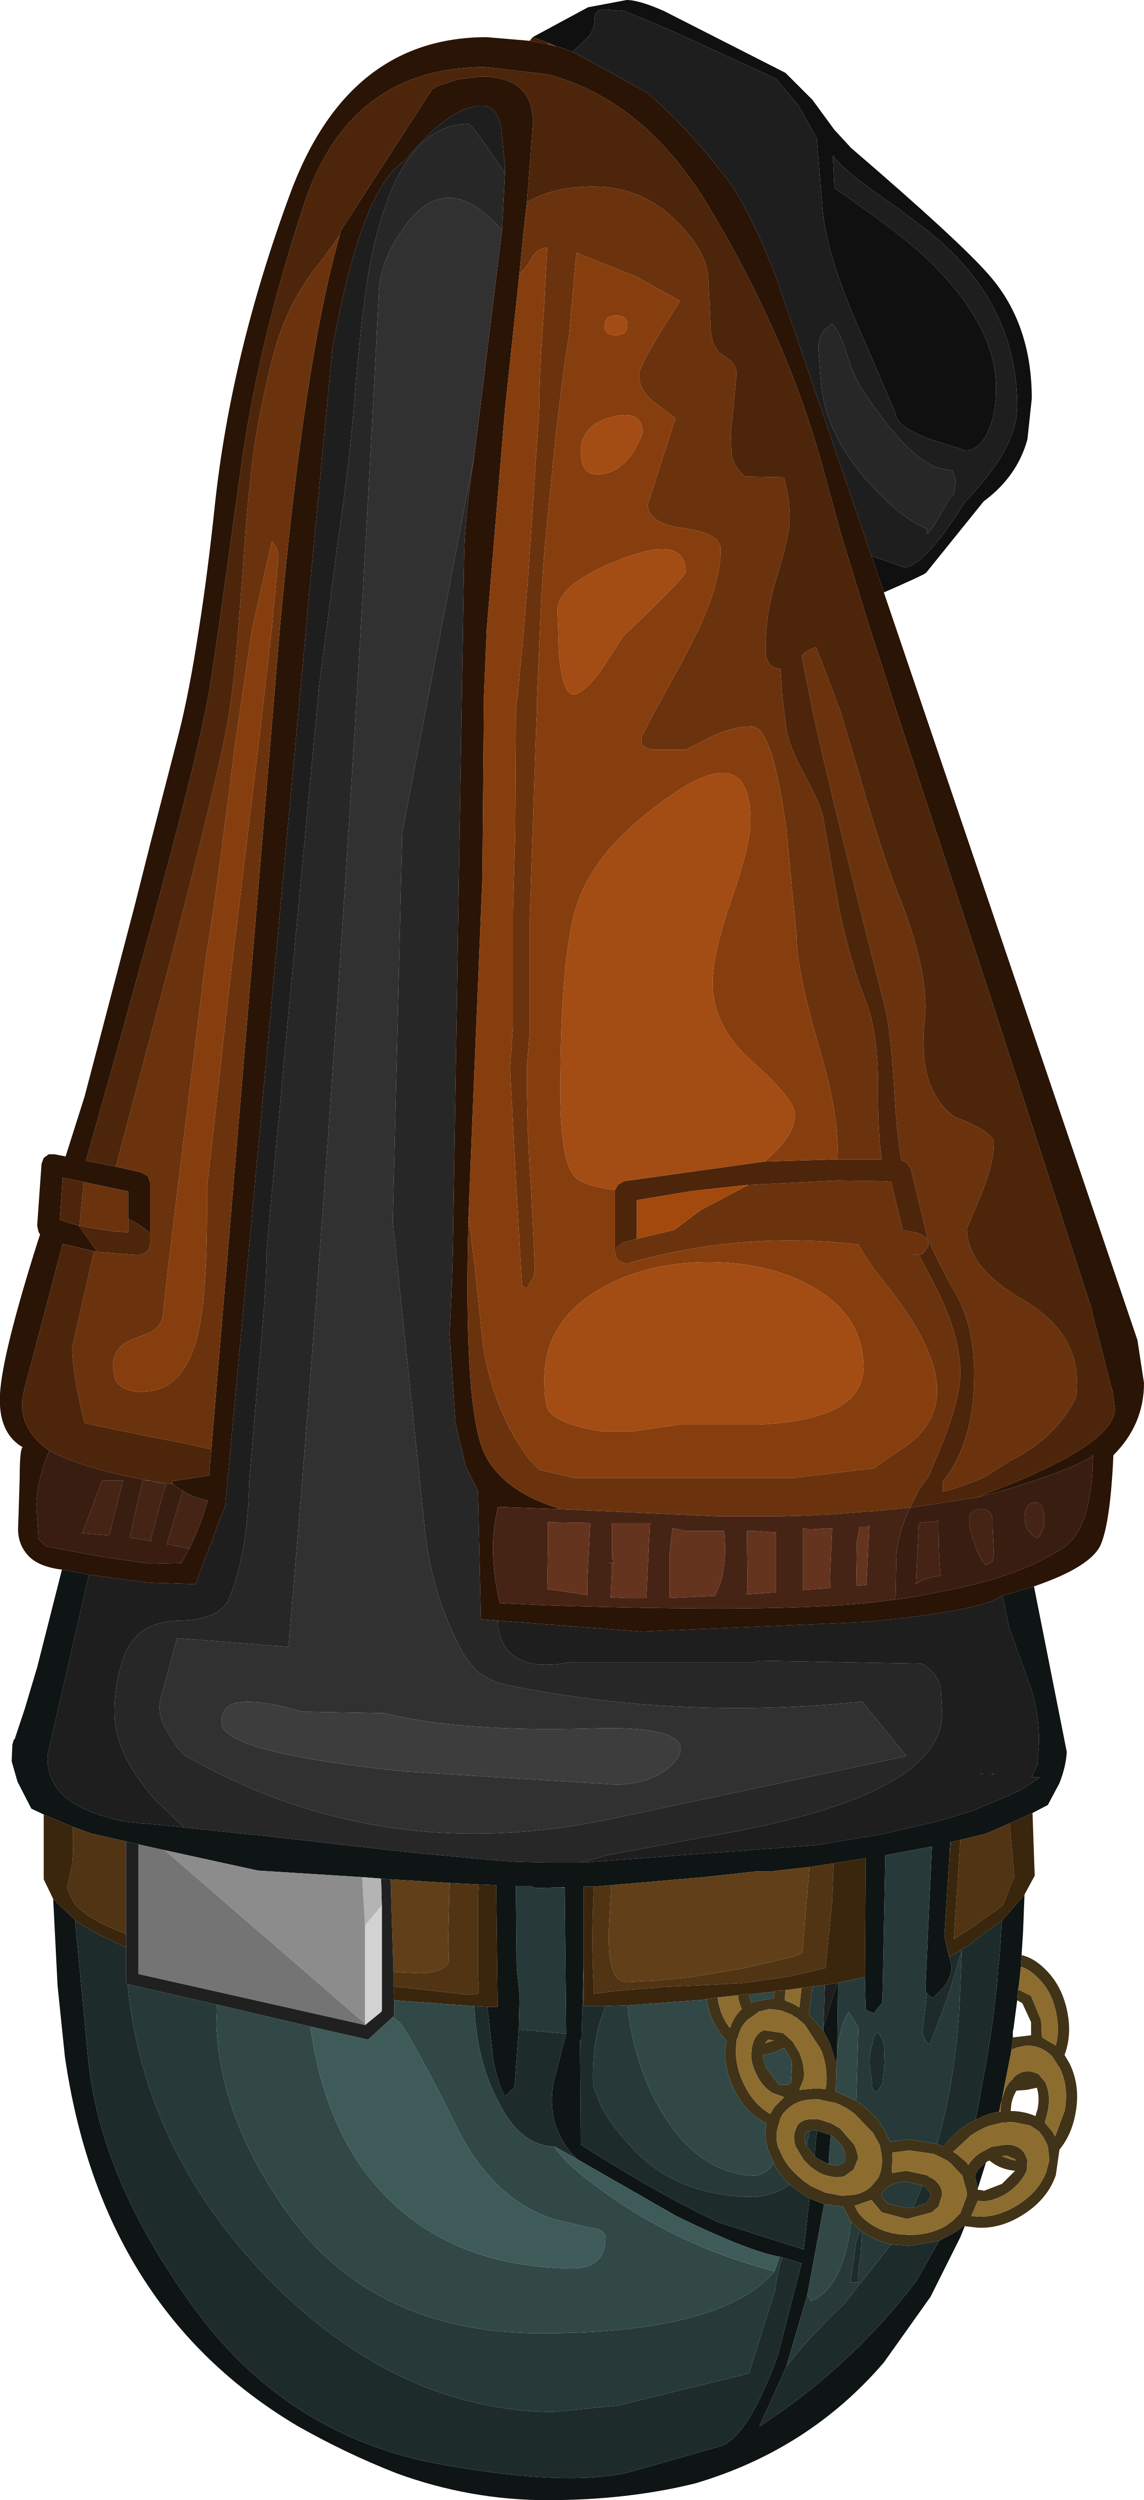 <?xml version="1.0" encoding="UTF-8" standalone="no"?>
<svg xmlns:ffdec="https://www.free-decompiler.com/flash" xmlns:xlink="http://www.w3.org/1999/xlink" ffdec:objectType="shape" height="171.55px" width="78.5px" xmlns="http://www.w3.org/2000/svg">
  <g transform="matrix(1.0, 0.0, 0.0, 1.0, 34.75, 139.5)">
    <path d="M35.35 -5.35 Q36.2 -5.15 36.95 -4.4 38.15 -3.25 38.5 -1.4 38.8 0.15 38.3 1.5 L38.65 2.1 Q39.4 3.65 39.05 5.5 38.8 6.95 37.95 8.0 L37.7 9.75 Q37.15 11.35 35.55 12.4 33.95 13.45 32.3 13.35 L31.45 13.25 31.4 13.2 30.9 13.6 29.7 14.25 27.65 14.6 26.4 14.5 Q25.3 14.25 24.4 13.6 L24.3 13.55 23.65 12.95 23.1 11.9 21.8 11.75 20.8 11.35 19.95 10.8 19.45 10.4 Q18.75 9.75 18.35 8.95 L17.95 8.0 Q17.65 7.0 17.85 6.2 L17.75 6.15 Q16.25 5.35 15.5 3.6 14.8 2.0 15.1 0.55 L14.7 0.05 Q13.95 -0.95 13.75 -2.3 L13.75 -2.35 14.5 -2.45 14.5 -2.4 Q14.65 -1.25 15.3 -0.4 L15.35 -0.35 Q15.6 -1.15 16.15 -1.65 15.95 -2.05 15.9 -2.55 L15.9 -2.6 16.65 -2.7 16.65 -2.65 16.8 -2.05 16.95 -2.15 18.35 -2.4 18.4 -2.85 18.4 -2.9 19.15 -2.95 19.1 -2.25 19.7 -2.0 19.95 -1.85 20.1 -1.75 20.25 -3.1 20.65 -3.15 21.0 -3.2 21.0 -3.15 20.75 -1.3 21.75 -0.15 22.2 0.7 22.65 2.15 22.6 4.0 24.0 4.65 24.35 4.9 Q25.75 5.95 26.3 7.45 L27.65 7.3 29.55 7.6 30.0 7.8 Q30.6 6.95 31.55 6.3 L32.2 5.95 Q33.0 5.5 33.8 5.4 L33.9 5.4 33.95 4.7 34.0 4.5 34.25 3.8 Q34.45 3.4 34.75 3.15 L34.75 3.1 Q35.35 2.5 36.05 2.65 L36.5 2.8 37.0 3.4 37.05 3.55 Q37.35 4.35 37.15 5.35 L36.95 6.15 37.45 6.75 37.65 7.1 38.3 5.35 Q38.6 3.75 38.0 2.45 L37.9 2.3 37.45 1.6 Q37.05 1.2 36.55 1.0 L36.2 0.9 35.7 0.85 35.0 1.0 34.65 1.15 34.75 0.3 36.0 0.15 36.0 -0.75 35.4 -2.05 35.05 -2.25 35.1 -3.0 36.0 -2.55 36.7 -0.85 36.75 0.3 37.7 0.85 Q37.95 -0.1 37.75 -1.25 37.45 -2.9 36.4 -3.85 35.85 -4.4 35.3 -4.55 L35.35 -5.35 M21.15 3.8 L21.3 3.8 21.5 3.8 21.9 3.85 Q22.1 2.7 21.7 1.45 L21.65 1.3 21.5 1.0 20.45 -0.6 19.85 -1.1 19.7 -1.15 19.6 -1.25 18.85 -1.55 18.05 -1.65 17.25 -1.45 17.25 -1.4 16.6 -0.95 Q16.1 -0.55 15.9 0.25 L15.8 0.45 15.75 1.1 Q15.7 2.15 16.2 3.3 16.85 4.8 18.1 5.55 L18.4 5.05 19.05 4.4 18.25 4.1 Q17.5 3.65 17.1 2.7 16.8 2.1 16.8 1.5 L16.85 0.95 16.9 0.75 Q17.1 0.05 17.65 -0.2 L19.0 0.0 19.05 0.05 19.6 0.55 19.65 0.6 20.1 1.35 Q20.5 2.3 20.4 3.15 L20.1 3.9 21.15 3.8 M35.7 3.9 L35.0 3.95 Q34.75 4.35 34.65 4.85 L34.6 5.35 34.8 5.35 Q35.65 5.4 36.3 5.7 L36.45 5.2 Q36.6 4.4 36.4 3.75 L35.7 3.9 M30.9 8.3 L31.55 8.85 31.7 9.05 Q32.0 8.55 32.55 8.2 L33.2 7.85 33.3 7.8 34.3 7.65 Q35.15 7.65 35.55 8.25 L35.75 8.7 35.7 9.45 35.6 9.65 Q35.2 10.4 34.4 10.95 33.55 11.5 32.7 11.55 L32.35 11.5 31.9 12.55 32.35 12.6 Q33.75 12.65 35.15 11.75 36.55 10.85 37.05 9.5 L37.25 8.7 37.15 7.75 36.85 7.15 36.55 6.75 35.95 6.35 34.75 6.1 34.0 6.15 33.6 6.25 Q32.8 6.4 32.0 6.95 L31.95 6.95 30.65 8.15 30.9 8.3 M32.35 10.65 L32.35 10.75 32.75 10.8 32.7 10.85 34.0 10.35 34.9 9.45 34.55 9.4 Q33.75 9.25 33.15 8.75 L33.0 8.8 32.9 8.9 Q32.35 9.25 32.15 9.8 L32.35 10.65 M31.6 10.95 L31.3 9.85 31.3 9.8 30.45 8.9 30.25 8.75 29.65 8.45 29.35 8.3 27.65 8.05 26.5 8.2 26.45 9.6 27.45 9.45 28.85 9.75 29.15 9.95 29.2 9.95 Q29.9 10.4 29.9 11.1 L29.65 11.9 29.2 12.3 27.5 12.75 27.45 12.75 25.75 12.3 25.05 11.45 23.9 11.85 Q24.15 12.5 24.85 13.0 25.75 13.65 26.9 13.8 L27.65 13.85 Q29.1 13.85 30.2 13.2 L30.45 13.0 30.6 12.9 31.15 12.35 31.6 11.15 31.6 10.95 M34.7 8.7 L34.95 8.75 34.9 8.65 34.3 8.4 34.0 8.45 34.7 8.7 M25.3 10.2 L25.5 9.95 Q25.85 9.25 25.75 8.4 L25.65 7.85 25.6 7.65 25.15 6.85 23.95 5.6 23.9 5.55 Q23.2 5.0 22.45 4.75 L22.35 4.75 21.65 4.6 21.45 4.55 21.2 4.55 21.15 4.55 Q20.0 4.55 19.3 5.2 L19.0 5.5 18.8 5.85 18.6 6.55 Q18.45 7.15 18.65 7.85 L18.8 8.15 Q19.15 9.05 20.0 9.8 L20.4 10.15 20.9 10.5 21.9 10.95 22.95 11.15 23.15 11.15 23.7 11.1 23.8 11.1 Q24.45 11.0 24.95 10.6 L25.3 10.2 M22.9 6.55 L23.9 7.7 24.0 8.0 24.15 8.55 23.85 9.3 23.85 9.35 23.15 9.85 22.6 9.9 22.05 9.8 Q21.5 9.65 21.05 9.3 L20.9 9.2 20.4 8.7 19.85 7.8 Q19.65 7.2 19.8 6.75 L19.95 6.35 Q20.3 5.9 20.95 5.9 L21.25 5.9 21.35 5.9 21.55 5.95 22.3 6.2 22.9 6.55 M22.1 9.0 L22.7 9.1 23.25 8.85 23.25 8.25 Q23.05 7.6 22.45 7.15 L22.25 7.0 21.3 6.7 21.25 6.7 21.15 6.65 20.8 6.7 20.55 6.8 Q20.4 7.1 20.55 7.6 L20.5 7.55 20.6 7.75 21.15 8.45 21.35 8.6 22.1 9.0 M28.55 10.45 L27.45 10.2 Q26.7 10.2 26.2 10.55 L26.15 10.6 Q25.8 10.8 25.75 11.1 25.8 11.4 26.2 11.7 L26.15 11.7 27.45 12.0 27.9 12.0 28.85 11.65 29.15 11.1 28.8 10.6 28.55 10.45 M17.95 0.45 L17.75 0.7 18.35 0.5 17.95 0.45 M19.6 2.0 L19.45 1.65 19.05 1.0 Q18.35 1.45 17.55 1.5 L17.8 2.35 18.7 3.55 19.3 3.55 19.5 3.45 19.6 3.05 19.6 2.0" fill="#413318" fill-rule="evenodd" stroke="none"/>
    <path d="M15.9 -2.6 L15.9 -2.55 Q15.95 -2.05 16.15 -1.65 15.6 -1.15 15.35 -0.35 L15.3 -0.4 Q14.65 -1.25 14.5 -2.4 L14.5 -2.45 15.9 -2.6 M19.15 -2.95 L20.25 -3.1 20.1 -1.75 19.95 -1.85 19.7 -2.0 19.1 -2.25 19.15 -2.95 M21.15 3.8 L20.1 3.9 20.4 3.15 Q20.5 2.3 20.1 1.35 L19.65 0.6 19.6 0.55 19.05 0.05 19.0 0.0 17.65 -0.2 Q17.1 0.05 16.9 0.75 L16.85 0.95 16.8 1.5 Q16.8 2.1 17.1 2.7 17.5 3.65 18.25 4.1 L19.05 4.4 18.4 5.05 18.1 5.55 Q16.85 4.8 16.2 3.3 15.7 2.15 15.75 1.1 L15.8 0.45 15.9 0.25 Q16.1 -0.55 16.6 -0.95 L17.25 -1.4 17.25 -1.45 18.05 -1.65 18.85 -1.55 19.6 -1.25 19.7 -1.15 19.85 -1.1 20.45 -0.6 21.5 1.0 21.65 1.3 21.7 1.45 Q22.1 2.7 21.9 3.85 L21.5 3.8 21.3 3.8 21.15 3.8 M35.3 -4.55 Q35.85 -4.4 36.4 -3.85 37.45 -2.9 37.75 -1.25 37.95 -0.1 37.7 0.85 L36.75 0.3 36.7 -0.85 36.0 -2.55 35.1 -3.0 35.15 -3.15 35.3 -4.55 M34.65 1.15 L35.0 1.0 35.7 0.85 36.2 0.9 36.55 1.0 Q37.05 1.2 37.45 1.6 L37.9 2.3 38.0 2.45 Q38.6 3.75 38.3 5.35 L37.65 7.1 37.45 6.75 36.95 6.15 37.15 5.35 Q37.35 4.35 37.05 3.55 L37.0 3.4 36.5 2.8 36.05 2.65 Q35.35 2.5 34.75 3.1 L34.75 3.15 Q34.45 3.4 34.25 3.8 L34.0 4.5 34.6 1.45 34.65 1.15 M33.95 4.7 L33.9 5.4 33.8 5.4 33.95 4.7 M30.9 8.3 L30.65 8.15 31.95 6.95 32.0 6.95 Q32.8 6.4 33.6 6.25 L34.0 6.15 34.75 6.1 35.95 6.35 36.55 6.75 36.85 7.15 37.15 7.75 37.25 8.7 37.05 9.5 Q36.55 10.85 35.15 11.75 33.75 12.65 32.35 12.6 L31.9 12.55 32.35 11.5 32.7 11.55 Q33.55 11.5 34.4 10.95 35.2 10.4 35.6 9.65 L35.7 9.45 35.75 8.7 35.55 8.25 Q35.15 7.65 34.3 7.65 L33.3 7.8 33.2 7.85 32.55 8.2 Q32.0 8.55 31.7 9.05 L31.55 8.85 30.9 8.3 M34.7 8.7 L34.0 8.45 34.3 8.4 34.9 8.65 34.95 8.75 34.7 8.7 M31.6 10.95 L31.6 11.15 31.15 12.35 30.6 12.9 30.45 13.0 30.2 13.2 Q29.1 13.85 27.65 13.85 L26.9 13.8 Q25.75 13.65 24.85 13.0 24.15 12.5 23.9 11.85 L25.05 11.45 25.75 12.3 27.45 12.75 27.5 12.75 29.2 12.3 29.65 11.9 29.9 11.1 Q29.9 10.4 29.2 9.95 L29.15 9.95 28.85 9.75 27.45 9.45 26.45 9.6 26.5 8.2 27.65 8.05 29.35 8.3 29.65 8.45 30.25 8.75 30.45 8.9 31.3 9.8 31.3 9.85 31.6 10.95 M25.3 10.2 L24.95 10.6 Q24.45 11.0 23.8 11.1 L23.7 11.1 23.15 11.15 22.95 11.15 21.9 10.95 20.9 10.5 20.4 10.15 20.0 9.8 Q19.15 9.05 18.8 8.15 L18.65 7.85 Q18.45 7.15 18.6 6.55 L18.8 5.85 19.0 5.5 19.3 5.2 Q20.0 4.55 21.15 4.55 L21.2 4.55 21.45 4.55 21.65 4.6 22.35 4.75 22.45 4.75 Q23.2 5.0 23.9 5.55 L23.95 5.6 25.15 6.85 25.6 7.65 25.65 7.85 25.75 8.4 Q25.85 9.25 25.5 9.95 L25.3 10.2 M22.9 6.55 L22.3 6.2 21.55 5.95 21.35 5.9 21.25 5.9 20.95 5.9 Q20.3 5.9 19.95 6.35 L19.8 6.75 Q19.65 7.2 19.85 7.8 L20.4 8.7 20.9 9.2 21.05 9.3 Q21.5 9.65 22.05 9.8 L22.6 9.9 23.15 9.85 23.85 9.35 23.85 9.3 24.15 8.55 24.0 8.0 23.9 7.7 22.9 6.55 M17.95 0.45 L18.35 0.5 17.75 0.7 17.95 0.45" fill="#8c6d2f" fill-rule="evenodd" stroke="none"/>
    <path d="M1.8 -136.95 L5.6 -139.0 8.25 -139.5 Q9.1 -139.5 10.8 -138.75 L19.15 -134.5 21.0 -132.65 22.5 -130.6 23.65 -129.35 Q31.1 -122.95 33.1 -120.65 36.05 -117.3 36.05 -112.15 L35.75 -109.35 Q35.05 -106.8 32.75 -105.1 L28.8 -100.2 Q28.65 -100.05 25.9 -98.85 L25.05 -101.35 27.35 -100.55 Q28.8 -100.8 31.5 -105.1 35.05 -108.75 35.05 -111.6 35.05 -118.35 29.65 -123.05 28.5 -124.05 25.4 -126.25 23.05 -127.9 22.4 -128.85 L22.5 -126.6 Q27.0 -123.5 28.8 -121.8 33.6 -117.2 33.6 -112.9 33.6 -111.1 33.05 -109.9 32.45 -108.6 31.5 -108.6 L29.1 -109.35 Q26.7 -110.25 26.7 -111.15 L24.4 -116.5 Q22.0 -121.8 21.7 -125.1 L21.3 -130.0 20.05 -132.25 18.5 -134.1 11.55 -137.3 8.1 -138.75 6.7 -138.85 Q6.05 -138.85 6.05 -138.2 6.05 -137.55 5.65 -137.0 L4.55 -135.95 3.55 -136.3 3.45 -136.3 2.9 -136.55 1.8 -136.95 M32.5 -17.85 L32.75 -17.75 32.5 -17.8 32.5 -17.85 M33.45 -17.8 L33.4 -17.75 33.25 -17.75 33.45 -17.8" fill="#101010" fill-rule="evenodd" stroke="none"/>
    <path d="M4.55 -135.95 L5.65 -137.0 Q6.05 -137.55 6.05 -138.2 6.05 -138.85 6.7 -138.85 L8.1 -138.75 11.55 -137.3 18.5 -134.1 20.05 -132.25 21.3 -130.0 21.7 -125.1 Q22.0 -121.8 24.4 -116.5 L26.7 -111.15 Q26.7 -110.25 29.1 -109.35 L31.5 -108.6 Q32.45 -108.6 33.05 -109.9 33.6 -111.1 33.6 -112.9 33.6 -117.2 28.8 -121.8 27.0 -123.5 22.5 -126.6 L22.4 -128.85 Q23.05 -127.9 25.4 -126.25 28.5 -124.05 29.65 -123.05 35.05 -118.35 35.05 -111.6 35.05 -108.75 31.5 -105.1 28.8 -100.8 27.35 -100.55 L25.05 -101.35 18.5 -120.5 Q16.4 -125.85 14.75 -127.7 12.5 -130.65 9.65 -133.15 L4.55 -135.95 M30.5 -105.45 L30.7 -105.6 30.85 -106.5 30.6 -107.2 29.6 -107.4 Q27.55 -108.1 24.6 -112.5 23.75 -113.75 23.35 -115.25 22.95 -116.6 22.35 -117.3 L21.75 -116.8 Q21.4 -116.25 21.4 -115.6 L21.6 -113.1 Q21.95 -109.6 24.9 -106.35 27.1 -103.9 28.9 -103.2 28.65 -102.35 29.55 -103.8 L30.5 -105.45 M28.3 -53.4 L27.9 -53.45 28.05 -53.4 28.3 -53.4 M-0.6 -28.3 L9.25 -27.55 24.5 -28.2 Q32.55 -28.95 34.0 -30.0 L34.05 -30.0 34.5 -27.8 36.0 -23.65 Q36.55 -21.9 36.55 -20.0 L36.45 -18.45 36.05 -17.55 36.6 -17.55 36.05 -17.15 35.25 -16.65 35.1 -16.55 35.0 -16.55 34.5 -16.3 31.85 -15.2 31.3 -15.05 30.55 -14.8 29.25 -14.45 26.0 -13.7 24.65 -13.45 24.6 -13.45 23.4 -13.25 22.15 -13.05 21.3 -12.9 5.3 -11.7 5.05 -11.7 6.9 -12.2 16.3 -13.95 Q29.9 -16.65 29.9 -21.95 L29.8 -23.7 Q29.55 -24.75 28.5 -25.35 L17.4 -25.55 17.0 -25.45 4.4 -25.45 Q0.8 -24.75 -0.25 -26.8 -0.6 -27.55 -0.6 -28.3 M-22.1 -14.1 L-22.4 -14.15 -24.4 -14.35 -25.15 -14.4 -26.1 -14.5 -26.15 -14.5 -26.4 -14.55 Q-28.65 -15.05 -29.9 -15.9 -31.7 -17.2 -31.45 -19.25 L-31.4 -19.45 -28.65 -31.45 -24.95 -30.95 -24.4 -30.9 -21.35 -30.8 -19.95 -34.45 -19.95 -34.5 -19.3 -36.15 -13.75 -96.35 -13.75 -96.45 -11.95 -115.55 Q-11.2 -119.7 -10.3 -122.6 -8.85 -127.3 -6.95 -128.5 -3.9 -132.25 -1.65 -132.25 -0.6 -132.25 -0.35 -130.65 L-0.1 -128.15 -0.1 -127.6 Q-2.35 -131.0 -2.6 -131.0 -7.15 -131.0 -9.1 -122.6 -9.85 -119.45 -10.45 -111.8 -10.7 -108.35 -11.6 -102.1 L-12.85 -92.45 -14.95 -70.05 -16.45 -53.8 Q-16.45 -51.25 -17.0 -45.6 L-17.65 -37.85 Q-17.75 -32.95 -19.0 -29.9 -19.6 -28.35 -22.45 -28.3 -25.3 -28.25 -26.2 -25.95 -26.9 -24.1 -26.9 -22.05 -26.9 -19.1 -24.0 -15.9 L-22.1 -14.1 M21.85 -3.3 L22.7 -3.45 21.75 -0.4 21.85 -3.15 21.85 -3.3 M33.45 -17.8 L33.25 -17.75 33.4 -17.75 33.45 -17.8 M32.5 -17.85 L32.5 -17.8 32.75 -17.75 32.5 -17.85" fill="#1e1e1e" fill-rule="evenodd" stroke="none"/>
    <path d="M2.9 -136.55 L3.45 -136.3 2.85 -136.45 2.9 -136.55" fill="#7c370a" fill-rule="evenodd" stroke="none"/>
    <path d="M1.8 -136.95 L2.9 -136.55 2.85 -136.45 1.6 -136.7 1.8 -136.95" fill="#431e05" fill-rule="evenodd" stroke="none"/>
    <path d="M3.45 -136.3 L3.55 -136.3 4.55 -135.95 9.65 -133.15 Q12.5 -130.65 14.75 -127.7 16.4 -125.85 18.5 -120.5 L25.05 -101.35 25.9 -98.85 43.3 -47.55 43.75 -44.6 Q43.75 -41.75 41.65 -39.65 41.45 -35.15 40.8 -33.55 40.15 -32.0 36.2 -30.65 L34.05 -30.0 34.0 -30.0 Q32.55 -28.95 24.5 -28.2 L9.25 -27.55 -0.6 -28.3 -1.75 -28.4 -1.95 -37.2 -2.8 -38.9 -3.5 -41.9 -3.9 -48.0 Q-3.7 -51.5 -3.65 -55.35 L-2.9 -101.45 Q-2.85 -104.05 -2.2 -108.25 L-0.3 -123.7 -0.1 -127.6 -0.1 -128.15 -0.35 -130.65 Q-0.6 -132.25 -1.65 -132.25 -3.9 -132.25 -6.95 -128.5 -8.85 -127.3 -10.3 -122.6 -11.2 -119.7 -11.95 -115.55 L-13.75 -96.45 -13.75 -96.35 -19.3 -36.15 -19.95 -34.5 -19.95 -34.45 -21.35 -30.8 -24.4 -30.9 -24.95 -30.95 -28.65 -31.45 -30.5 -31.8 Q-32.15 -32.0 -32.85 -32.8 -33.6 -33.65 -33.5 -34.85 L-33.4 -38.05 Q-33.4 -40.05 -33.2 -40.2 -34.9 -41.2 -34.75 -43.85 -34.6 -46.6 -32.15 -54.35 L-32.0 -54.8 -32.1 -54.95 -32.2 -55.4 -31.9 -59.65 -31.75 -60.05 -31.4 -60.3 -31.0 -60.3 -30.25 -60.15 -28.95 -64.25 -25.55 -77.2 -24.4 -81.75 -22.5 -89.1 Q-21.75 -92.05 -21.1 -96.35 -20.5 -100.15 -20.0 -104.9 -18.9 -115.15 -14.9 -126.05 -10.95 -136.95 -1.35 -136.95 L1.6 -136.7 2.85 -136.45 3.45 -136.3 M-11.35 -123.7 L-5.05 -133.45 -4.95 -133.45 -4.85 -133.55 -3.35 -134.05 -1.75 -134.25 Q-0.3 -134.25 0.6 -133.7 1.9 -132.9 1.8 -130.85 L1.6 -128.15 1.4 -125.6 1.15 -123.35 0.9 -120.8 -0.1 -111.4 -1.35 -96.35 -1.55 -91.55 -1.55 -90.75 -1.65 -79.25 -2.45 -59.9 -2.6 -56.05 Q-2.95 -43.55 -1.65 -40.1 L-1.5 -39.75 Q-0.25 -37.15 3.75 -35.95 L-0.6 -36.1 -0.6 -36.0 -0.7 -35.55 Q-1.25 -32.85 -0.45 -29.5 L2.75 -29.35 Q18.2 -28.85 24.65 -29.5 L25.1 -29.55 26.7 -29.75 27.1 -29.8 28.1 -29.95 31.1 -30.55 Q34.0 -31.2 36.15 -32.15 38.05 -33.1 38.6 -33.6 39.95 -34.9 40.2 -38.35 L40.25 -39.65 Q39.35 -38.95 36.05 -37.85 L34.0 -37.2 32.25 -36.75 32.75 -36.95 Q41.55 -40.25 41.75 -42.75 L41.75 -42.85 41.6 -44.05 41.55 -44.15 40.2 -49.4 40.1 -49.9 40.1 -49.85 33.1 -71.45 26.75 -90.75 26.5 -91.55 24.95 -96.35 23.05 -102.55 22.95 -102.9 22.9 -103.05 22.85 -103.25 21.95 -106.55 21.85 -106.9 Q19.4 -116.2 13.75 -125.55 9.35 -132.7 2.8 -134.4 L-1.45 -134.9 Q-10.85 -134.9 -13.95 -125.3 -17.1 -115.7 -18.25 -107.15 L-19.75 -96.35 -20.25 -93.0 Q-20.85 -88.8 -24.4 -75.85 L-26.95 -66.6 -28.85 -59.85 -26.8 -59.45 -25.05 -59.05 -24.6 -58.8 -24.45 -58.35 -24.45 -54.9 Q-25.45 -55.7 -25.95 -55.85 L-25.95 -57.75 -27.15 -58.0 -29.0 -58.4 -29.25 -58.45 -30.45 -58.7 -30.65 -55.8 -30.05 -55.6 -29.3 -55.4 -29.35 -55.4 -28.25 -53.85 -28.05 -53.65 -28.3 -53.65 -30.45 -54.15 -33.1 -44.1 -33.15 -43.8 -33.2 -43.65 Q-33.5 -41.45 -31.35 -39.95 L-31.45 -39.75 Q-32.2 -37.95 -32.25 -36.2 L-32.1 -33.9 -31.6 -33.4 -29.5 -33.0 -27.55 -32.65 -24.4 -32.2 -22.3 -32.25 -21.75 -33.25 Q-20.9 -35.0 -20.5 -36.55 -21.5 -36.75 -22.2 -37.2 L-22.7 -37.5 -22.8 -37.6 -22.85 -37.65 -23.0 -37.75 Q-22.85 -37.7 -22.95 -37.8 L-23.05 -37.85 -20.4 -38.25 -20.25 -40.05 -16.6 -83.65 -15.55 -96.35 Q-13.9 -114.45 -11.55 -122.95 L-11.35 -123.7" fill="#2a1405" fill-rule="evenodd" stroke="none"/>
    <path d="M-11.35 -123.7 L-11.55 -122.95 Q-13.9 -114.45 -15.55 -96.35 L-16.6 -83.65 -20.25 -40.05 -22.5 -40.55 -24.4 -40.9 -28.95 -41.85 -29.25 -43.1 Q-29.8 -45.7 -29.8 -47.05 L-28.3 -53.65 -28.05 -53.65 -28.05 -53.6 -26.8 -53.5 -25.45 -53.4 -25.2 -53.4 -24.85 -53.5 -24.55 -53.75 -24.45 -54.15 -24.45 -54.9 -24.45 -58.35 -24.6 -58.8 -25.05 -59.05 -26.8 -59.45 -25.15 -65.7 -24.4 -68.5 Q-20.05 -85.0 -19.2 -89.6 -18.75 -91.95 -18.4 -96.35 L-18.1 -100.25 Q-17.65 -107.4 -16.95 -110.9 -16.2 -114.7 -15.65 -116.3 -14.65 -119.3 -12.75 -121.55 L-11.45 -123.35 -11.35 -123.7 M-29.0 -58.4 L-27.15 -58.0 -25.95 -57.75 -25.95 -55.85 -25.95 -54.95 -26.05 -54.95 -26.95 -55.0 -28.85 -55.3 -29.3 -55.4 -29.0 -58.4 M3.75 -35.95 Q-0.25 -37.15 -1.5 -39.75 L-1.65 -40.1 Q-2.95 -43.55 -2.6 -56.05 L-2.15 -52.4 -1.6 -47.15 Q-0.85 -42.55 1.55 -39.4 L2.25 -38.65 4.65 -38.1 19.75 -38.1 25.2 -38.75 27.0 -40.0 Q29.55 -41.6 29.55 -44.1 29.55 -47.05 25.9 -51.55 24.85 -52.85 24.15 -54.1 16.25 -55.05 8.45 -52.85 L8.4 -52.8 8.2 -52.8 7.85 -52.9 Q7.55 -53.05 7.5 -53.35 L7.45 -53.55 7.55 -53.9 8.0 -54.25 8.2 -54.3 8.95 -54.5 11.5 -55.1 13.3 -56.45 16.6 -58.2 22.7 -58.5 26.05 -58.45 26.4 -58.4 27.2 -55.1 27.5 -55.05 28.0 -54.95 28.35 -54.85 28.85 -54.55 28.9 -54.4 28.95 -54.3 28.95 -54.0 28.6 -53.5 28.4 -53.4 28.3 -53.4 29.3 -51.5 Q31.15 -48.0 31.15 -45.25 31.15 -43.7 30.05 -40.8 L29.0 -38.25 28.35 -37.35 27.7 -36.05 25.05 -35.8 24.35 -35.75 22.4 -35.6 20.35 -35.5 18.5 -35.45 16.45 -35.45 14.85 -35.45 14.65 -35.45 3.75 -35.95 M0.9 -120.8 L1.15 -123.35 1.4 -125.6 Q3.1 -126.7 6.0 -126.7 9.35 -126.7 11.75 -124.25 13.6 -122.4 13.85 -120.6 L14.0 -117.3 Q14.0 -115.65 14.9 -115.1 15.8 -114.55 15.8 -113.85 L15.4 -109.8 15.45 -108.3 Q15.65 -107.4 16.4 -106.8 L19.05 -106.75 Q19.45 -105.25 19.45 -103.95 19.45 -102.85 18.65 -100.2 17.95 -98.05 17.85 -96.35 L17.8 -95.55 17.8 -94.55 Q18.0 -93.65 18.8 -93.6 L18.95 -91.55 19.05 -90.75 19.2 -89.6 Q19.35 -88.35 20.45 -86.35 21.6 -84.25 21.75 -83.3 L22.85 -77.05 Q23.6 -73.5 24.7 -70.7 25.55 -68.55 25.5 -64.4 25.5 -61.7 25.75 -59.95 L22.7 -59.95 Q22.9 -62.8 21.45 -67.65 19.9 -72.95 19.9 -75.35 L19.2 -82.65 Q18.25 -89.65 16.85 -89.65 15.6 -89.65 14.15 -89.0 12.7 -88.25 12.3 -88.05 L10.0 -88.05 Q9.45 -88.2 9.3 -88.45 L9.25 -88.9 10.2 -90.75 10.65 -91.55 12.0 -94.0 13.2 -96.35 Q14.7 -99.6 14.7 -101.8 14.7 -102.9 12.2 -103.25 9.7 -103.55 9.7 -104.9 L11.6 -110.8 10.35 -111.75 Q9.1 -112.6 9.1 -113.75 9.1 -114.35 10.6 -116.75 L11.9 -118.85 8.85 -120.55 4.8 -122.15 4.3 -116.5 Q3.6 -112.45 2.75 -103.15 2.45 -100.3 2.3 -96.35 L2.1 -91.55 2.1 -90.75 2.05 -89.8 1.6 -76.45 1.6 -68.65 1.4 -66.25 Q1.4 -61.55 1.7 -57.9 L1.95 -52.6 1.9 -51.95 1.4 -51.1 1.1 -51.2 1.05 -51.65 0.65 -58.5 0.25 -66.2 0.45 -69.05 0.45 -77.0 0.6 -82.3 0.65 -90.95 0.75 -91.55 1.2 -96.35 1.5 -100.1 2.25 -111.4 Q2.25 -113.85 2.55 -117.85 L2.8 -122.5 Q2.1 -122.5 1.65 -121.65 1.15 -120.8 0.9 -120.8 M34.55 -39.25 L32.65 -38.05 32.6 -38.05 Q30.85 -37.35 29.95 -37.15 L29.95 -37.85 Q32.1 -40.55 32.1 -45.2 32.1 -48.45 30.85 -50.7 29.7 -52.7 28.9 -54.55 L27.75 -59.3 27.5 -59.7 27.1 -59.9 Q26.8 -61.65 26.65 -64.1 26.4 -68.7 25.95 -70.5 22.4 -84.35 21.0 -90.75 L20.85 -91.55 20.25 -94.5 Q20.7 -94.95 21.25 -95.1 L22.6 -91.55 22.9 -90.75 24.2 -86.4 Q25.8 -80.8 26.95 -78.0 29.05 -72.7 28.7 -69.45 28.2 -64.65 30.8 -62.85 33.45 -61.85 33.45 -61.05 33.45 -59.7 32.55 -57.45 L31.6 -55.2 Q31.6 -52.55 35.4 -50.35 39.15 -48.15 39.15 -44.7 L39.1 -43.65 Q37.7 -40.8 34.55 -39.25 M28.3 -53.4 L28.05 -53.4 27.9 -53.45 28.3 -53.4 M-16.1 -102.35 L-17.45 -96.35 -18.65 -88.2 Q-20.05 -76.95 -20.6 -73.95 L-22.35 -59.7 -23.2 -52.65 -23.6 -49.05 Q-23.7 -48.55 -24.4 -48.1 L-25.4 -47.7 Q-27.0 -47.2 -27.0 -45.75 L-26.85 -44.85 Q-26.4 -44.0 -25.0 -44.0 L-24.4 -44.05 Q-21.55 -44.5 -20.9 -49.45 -20.5 -52.45 -20.55 -57.95 L-18.95 -72.35 -16.95 -88.9 -16.1 -96.35 -15.65 -101.2 Q-15.65 -101.9 -16.1 -102.35" fill="#6b330d" fill-rule="evenodd" stroke="none"/>
    <path d="M1.4 -125.6 L1.6 -128.15 1.8 -130.85 Q1.9 -132.9 0.6 -133.7 -0.3 -134.25 -1.75 -134.25 L-3.35 -134.05 -4.85 -133.55 -4.95 -133.45 -5.05 -133.45 -11.35 -123.7 -11.45 -123.35 -12.75 -121.55 Q-14.65 -119.3 -15.65 -116.3 -16.2 -114.7 -16.95 -110.9 -17.65 -107.4 -18.1 -100.25 L-18.4 -96.35 Q-18.75 -91.95 -19.2 -89.6 -20.05 -85.0 -24.4 -68.5 L-25.15 -65.7 -26.8 -59.45 -28.85 -59.85 -26.95 -66.6 -24.4 -75.85 Q-20.85 -88.8 -20.25 -93.0 L-19.75 -96.35 -18.25 -107.15 Q-17.1 -115.7 -13.95 -125.3 -10.85 -134.9 -1.45 -134.9 L2.8 -134.4 Q9.35 -132.7 13.75 -125.55 19.4 -116.2 21.85 -106.9 L21.95 -106.55 22.85 -103.25 22.9 -103.05 22.95 -102.9 23.05 -102.55 24.95 -96.35 26.5 -91.55 26.75 -90.75 33.1 -71.45 40.1 -49.85 40.1 -49.9 40.2 -49.4 41.55 -44.15 41.6 -44.05 41.75 -42.85 41.75 -42.75 Q41.55 -40.25 32.75 -36.95 L32.25 -36.75 27.7 -36.05 28.35 -37.35 29.0 -38.25 30.05 -40.8 Q31.15 -43.7 31.15 -45.25 31.15 -48.0 29.3 -51.5 L28.3 -53.4 28.4 -53.4 28.6 -53.5 28.95 -54.0 28.95 -54.3 28.9 -54.4 28.85 -54.55 28.35 -54.85 28.0 -54.95 27.5 -55.05 27.2 -55.1 26.4 -58.4 26.05 -58.45 22.7 -58.5 16.6 -58.2 13.35 -57.85 12.55 -57.75 8.95 -57.15 8.95 -54.5 8.2 -54.3 8.0 -54.25 7.55 -53.9 7.45 -53.55 7.45 -57.75 7.45 -57.85 7.65 -58.2 8.05 -58.45 17.7 -59.8 22.7 -59.95 25.75 -59.95 Q25.5 -61.7 25.5 -64.4 25.55 -68.55 24.7 -70.7 23.6 -73.5 22.85 -77.05 L21.75 -83.3 Q21.6 -84.25 20.45 -86.35 19.35 -88.35 19.2 -89.6 L19.05 -90.75 18.95 -91.55 18.8 -93.6 Q18.0 -93.65 17.8 -94.55 L17.8 -95.55 17.85 -96.35 Q17.95 -98.05 18.65 -100.2 19.45 -102.85 19.45 -103.95 19.45 -105.25 19.05 -106.75 L16.4 -106.8 Q15.65 -107.4 15.45 -108.3 L15.4 -109.8 15.8 -113.85 Q15.8 -114.55 14.9 -115.1 14.0 -115.65 14.0 -117.3 L13.85 -120.6 Q13.6 -122.4 11.75 -124.25 9.35 -126.7 6.0 -126.7 3.1 -126.7 1.4 -125.6 M-20.25 -40.05 L-20.4 -38.25 -23.05 -37.85 -22.95 -37.8 Q-22.85 -37.7 -23.0 -37.75 L-22.85 -37.65 -24.25 -37.85 -24.4 -37.9 -24.45 -37.9 Q-28.8 -38.65 -31.35 -39.95 -33.5 -41.45 -33.2 -43.65 L-33.15 -43.8 -33.1 -44.1 -30.45 -54.15 -28.3 -53.65 -29.8 -47.05 Q-29.8 -45.7 -29.25 -43.1 L-28.95 -41.85 -24.4 -40.9 -22.5 -40.55 -20.25 -40.05 M-28.05 -53.65 L-28.25 -53.85 -29.35 -55.4 -29.3 -55.4 -30.05 -55.6 -30.65 -55.8 -30.45 -58.7 -29.25 -58.45 -29.0 -58.4 -29.3 -55.4 -28.85 -55.3 -26.95 -55.0 -26.05 -54.95 -25.95 -54.95 -25.95 -55.85 Q-25.45 -55.7 -24.45 -54.9 L-24.45 -54.15 -24.55 -53.75 -24.85 -53.5 -25.2 -53.4 -25.45 -53.4 -26.8 -53.5 -28.05 -53.6 -28.05 -53.65 M34.55 -39.25 Q37.7 -40.8 39.1 -43.65 L39.15 -44.7 Q39.15 -48.15 35.4 -50.35 31.6 -52.55 31.6 -55.2 L32.55 -57.45 Q33.45 -59.7 33.45 -61.05 33.45 -61.85 30.8 -62.85 28.2 -64.65 28.7 -69.45 29.05 -72.7 26.95 -78.0 25.8 -80.8 24.2 -86.4 L22.9 -90.75 22.6 -91.55 21.25 -95.1 Q20.7 -94.95 20.25 -94.5 L20.85 -91.55 21.0 -90.75 Q22.4 -84.35 25.95 -70.5 26.4 -68.7 26.65 -64.1 26.8 -61.65 27.1 -59.9 L27.5 -59.7 27.75 -59.3 28.9 -54.55 Q29.7 -52.7 30.85 -50.7 32.1 -48.45 32.1 -45.2 32.1 -40.55 29.95 -37.85 L29.95 -37.15 Q30.85 -37.35 32.6 -38.05 L32.65 -38.05 34.55 -39.25" fill="#4d250a" fill-rule="evenodd" stroke="none"/>
    <path d="M-2.6 -56.05 L-2.45 -59.9 -1.65 -79.25 -1.55 -90.75 -1.55 -91.55 -1.35 -96.35 -0.1 -111.4 0.9 -120.8 Q1.15 -120.8 1.65 -121.65 2.1 -122.5 2.8 -122.5 L2.55 -117.85 Q2.25 -113.85 2.25 -111.4 L1.5 -100.1 1.2 -96.35 0.75 -91.55 0.65 -90.95 0.6 -82.3 0.45 -77.0 0.45 -69.05 0.25 -66.2 0.65 -58.5 1.05 -51.65 1.1 -51.2 1.4 -51.1 1.9 -51.95 1.95 -52.6 1.7 -57.9 Q1.4 -61.55 1.4 -66.25 L1.6 -68.65 1.6 -76.45 2.05 -89.8 2.1 -90.75 2.1 -91.55 2.3 -96.35 Q2.45 -100.3 2.75 -103.15 3.6 -112.45 4.3 -116.5 L4.8 -122.15 8.85 -120.55 11.9 -118.85 10.6 -116.75 Q9.1 -114.35 9.1 -113.75 9.1 -112.6 10.35 -111.75 L11.6 -110.8 9.7 -104.9 Q9.7 -103.55 12.2 -103.25 14.7 -102.9 14.7 -101.8 14.7 -99.6 13.2 -96.35 L12.0 -94.0 10.65 -91.55 10.2 -90.75 9.25 -88.9 9.3 -88.45 Q9.45 -88.2 10.0 -88.05 L12.3 -88.05 Q12.7 -88.25 14.15 -89.0 15.6 -89.65 16.85 -89.65 18.25 -89.65 19.2 -82.65 L19.9 -75.35 Q19.9 -72.95 21.45 -67.65 22.9 -62.8 22.7 -59.95 L17.7 -59.8 17.75 -59.85 Q19.8 -61.55 19.8 -63.0 19.8 -64.05 17.0 -66.55 14.15 -69.0 14.15 -72.05 14.15 -74.05 15.45 -77.8 16.75 -81.55 16.75 -83.15 16.75 -88.75 11.25 -84.9 6.0 -81.25 4.8 -77.3 3.7 -73.85 3.7 -64.55 3.7 -59.7 4.75 -58.7 5.4 -58.1 7.45 -57.85 L7.45 -57.75 7.45 -53.55 7.5 -53.35 Q7.55 -53.05 7.85 -52.9 L8.2 -52.8 8.4 -52.8 8.45 -52.85 Q16.25 -55.05 24.15 -54.1 24.85 -52.85 25.9 -51.55 29.55 -47.05 29.55 -44.1 29.55 -41.6 27.0 -40.0 L25.2 -38.75 19.75 -38.1 4.65 -38.1 2.25 -38.65 1.55 -39.4 Q-0.85 -42.55 -1.6 -47.15 L-2.15 -52.4 -2.6 -56.05 M12.3 -100.25 Q12.3 -102.85 7.9 -101.15 3.5 -99.45 3.5 -97.6 L3.55 -96.35 3.6 -94.7 Q3.85 -91.85 4.6 -91.85 5.3 -91.85 6.6 -93.65 L8.05 -95.9 8.55 -96.35 Q12.3 -99.95 12.3 -100.25 M9.35 -109.8 Q9.35 -111.4 7.25 -110.9 5.1 -110.35 5.1 -108.45 L5.2 -107.7 Q5.45 -106.95 6.2 -106.95 8.25 -106.95 9.35 -109.8 M8.3 -117.2 Q8.3 -117.85 7.55 -117.85 6.75 -117.85 6.75 -117.2 L6.75 -116.9 Q6.9 -116.5 7.5 -116.5 8.3 -116.5 8.3 -117.2 M24.5 -45.7 Q24.5 -49.15 21.1 -51.15 18.0 -52.95 13.55 -52.9 9.1 -52.8 6.0 -50.8 2.6 -48.6 2.6 -44.85 2.6 -43.15 2.9 -42.7 3.6 -41.75 6.5 -41.3 L8.75 -41.3 11.85 -41.75 17.2 -41.75 Q24.5 -42.05 24.5 -45.7 M-16.1 -102.35 Q-15.65 -101.9 -15.65 -101.2 L-16.1 -96.35 -16.95 -88.9 -18.95 -72.35 -20.55 -57.95 Q-20.5 -52.45 -20.9 -49.45 -21.55 -44.5 -24.4 -44.05 L-25.0 -44.0 Q-26.4 -44.0 -26.85 -44.85 L-27.0 -45.75 Q-27.0 -47.2 -25.4 -47.7 L-24.4 -48.1 Q-23.7 -48.55 -23.6 -49.05 L-23.2 -52.65 -22.35 -59.7 -20.6 -73.95 Q-20.05 -76.95 -18.65 -88.2 L-17.45 -96.35 -16.1 -102.35" fill="#873e0e" fill-rule="evenodd" stroke="none"/>
    <path d="M17.7 -59.8 L8.05 -58.45 7.65 -58.2 7.45 -57.85 Q5.4 -58.1 4.75 -58.7 3.7 -59.7 3.7 -64.55 3.7 -73.85 4.8 -77.3 6.0 -81.25 11.25 -84.9 16.75 -88.75 16.75 -83.15 16.75 -81.55 15.45 -77.8 14.15 -74.05 14.15 -72.05 14.15 -69.0 17.0 -66.55 19.8 -64.05 19.8 -63.0 19.8 -61.55 17.75 -59.85 L17.7 -59.8 M8.3 -117.2 Q8.3 -116.5 7.5 -116.5 6.9 -116.5 6.75 -116.9 L6.75 -117.2 Q6.75 -117.85 7.55 -117.85 8.3 -117.85 8.3 -117.2 M9.35 -109.8 Q8.25 -106.95 6.2 -106.95 5.45 -106.95 5.2 -107.7 L5.1 -108.45 Q5.1 -110.35 7.25 -110.9 9.35 -111.4 9.35 -109.8 M12.3 -100.25 Q12.3 -99.95 8.55 -96.35 L8.05 -95.9 6.6 -93.65 Q5.3 -91.85 4.6 -91.85 3.85 -91.85 3.6 -94.7 L3.55 -96.35 3.5 -97.6 Q3.5 -99.45 7.9 -101.15 12.3 -102.85 12.3 -100.25 M24.5 -45.7 Q24.5 -42.05 17.2 -41.75 L11.85 -41.75 8.75 -41.3 6.5 -41.3 Q3.6 -41.75 2.9 -42.7 2.6 -43.15 2.6 -44.85 2.6 -48.6 6.0 -50.8 9.1 -52.8 13.55 -52.9 18.0 -52.95 21.1 -51.15 24.5 -49.15 24.5 -45.7" fill="#a34c13" fill-rule="evenodd" stroke="none"/>
    <path d="M30.5 -105.45 L29.55 -103.8 Q28.65 -102.35 28.9 -103.2 27.1 -103.9 24.9 -106.35 21.95 -109.6 21.6 -113.1 L21.4 -115.6 Q21.4 -116.25 21.75 -116.8 L22.35 -117.3 Q22.95 -116.6 23.35 -115.25 23.75 -113.75 24.6 -112.5 27.55 -108.1 29.6 -107.4 L30.6 -107.2 30.85 -106.5 30.7 -105.6 30.5 -105.45 M30.95 -35.4 L30.95 -35.35 30.95 -35.4 M5.05 -11.7 L4.1 -11.7 2.9 -11.7 0.65 -11.75 -0.75 -11.85 -5.6 -12.3 -8.0 -12.55 -14.55 -13.3 -16.75 -13.55 -17.35 -13.6 -22.1 -14.1 -24.0 -15.9 Q-26.9 -19.1 -26.9 -22.05 -26.9 -24.1 -26.2 -25.95 -25.3 -28.25 -22.45 -28.3 -19.6 -28.35 -19.0 -29.9 -17.75 -32.95 -17.65 -37.85 L-17.0 -45.6 Q-16.45 -51.25 -16.45 -53.8 L-14.95 -70.05 -12.85 -92.45 -11.6 -102.1 Q-10.7 -108.35 -10.45 -111.8 -9.85 -119.45 -9.1 -122.6 -7.15 -131.0 -2.6 -131.0 -2.35 -131.0 -0.1 -127.6 L-0.3 -123.7 Q-4.25 -128.25 -7.3 -123.5 -8.65 -121.5 -8.75 -119.45 -11.15 -71.5 -14.95 -26.5 L-22.6 -27.1 -23.75 -22.85 Q-23.95 -21.95 -23.4 -20.9 L-22.55 -19.55 -22.05 -19.05 Q-8.65 -11.35 7.2 -14.7 L27.45 -19.0 24.4 -22.75 Q11.95 -21.45 -0.05 -23.9 -1.15 -24.15 -2.1 -24.9 L-2.95 -26.0 Q-5.15 -30.05 -5.6 -34.6 L-7.8 -55.65 -7.15 -82.35 -2.2 -108.25 Q-2.85 -104.05 -2.9 -101.45 L-3.65 -55.35 Q-3.7 -51.5 -3.9 -48.0 L-3.5 -41.9 -2.8 -38.9 -1.95 -37.2 -1.75 -28.4 -0.6 -28.3 Q-0.6 -27.55 -0.25 -26.8 0.8 -24.75 4.4 -25.45 L17.0 -25.45 17.4 -25.55 28.5 -25.35 Q29.55 -24.75 29.8 -23.7 L29.9 -21.95 Q29.9 -16.65 16.3 -13.95 L6.9 -12.2 5.05 -11.7" fill="#272727" fill-rule="evenodd" stroke="none"/>
    <path d="M8.95 -54.5 L8.95 -57.15 12.55 -57.75 13.35 -57.85 16.6 -58.2 13.3 -56.45 11.5 -55.1 8.95 -54.5" fill="#a4490d" fill-rule="evenodd" stroke="none"/>
    <path d="M-22.85 -37.65 L-22.8 -37.6 -22.7 -37.5 -22.2 -37.2 -22.5 -36.25 -23.3 -33.55 -21.75 -33.25 -22.3 -32.25 -24.4 -32.2 -27.55 -32.65 -29.5 -33.0 -31.6 -33.4 -32.1 -33.9 -32.25 -36.2 Q-32.2 -37.95 -31.45 -39.75 L-31.35 -39.95 Q-28.8 -38.65 -24.45 -37.9 L-24.95 -37.9 -25.2 -36.9 -25.85 -34.0 -24.6 -33.8 -24.4 -33.75 -24.4 -33.9 -23.55 -37.05 -23.35 -37.65 -24.25 -37.85 -22.85 -37.65 M32.25 -36.75 L34.0 -37.2 36.05 -37.85 Q39.35 -38.95 40.25 -39.65 L40.2 -38.35 Q39.95 -34.9 38.6 -33.6 38.05 -33.1 36.15 -32.15 34.0 -31.2 31.1 -30.55 L28.1 -29.95 27.1 -29.8 26.7 -29.75 26.75 -32.45 Q26.75 -34.05 27.7 -36.05 L32.25 -36.75 M28.3 -35.0 L28.1 -30.8 Q28.55 -31.2 29.8 -31.4 29.65 -32.6 29.65 -35.15 L28.3 -35.0 M33.45 -32.8 L33.35 -34.9 Q33.45 -35.9 32.6 -35.95 31.75 -35.95 31.75 -35.2 31.75 -34.6 32.1 -33.65 32.45 -32.55 32.9 -32.1 L33.35 -32.35 33.45 -32.8 M36.9 -35.1 Q36.9 -36.45 36.25 -36.4 35.55 -36.35 35.55 -35.25 L35.65 -34.8 Q35.85 -34.25 36.45 -33.95 36.9 -34.45 36.9 -35.1 M30.95 -35.4 L30.95 -35.35 30.95 -35.4 M-27.75 -37.9 L-29.1 -34.3 -27.25 -34.15 -26.45 -37.35 -26.3 -37.9 -27.75 -37.9" fill="#3a1d11" fill-rule="evenodd" stroke="none"/>
    <path d="M-22.2 -37.2 Q-21.5 -36.75 -20.5 -36.55 -20.9 -35.0 -21.75 -33.25 L-23.3 -33.55 -22.5 -36.25 -22.2 -37.2 M26.7 -29.75 L25.1 -29.55 24.65 -29.5 Q18.2 -28.85 2.75 -29.35 L-0.45 -29.5 Q-1.25 -32.85 -0.7 -35.55 L-0.6 -36.0 -0.6 -36.1 3.75 -35.95 14.65 -35.45 14.85 -35.45 16.45 -35.45 18.5 -35.45 20.35 -35.5 22.4 -35.6 24.35 -35.75 25.05 -35.8 27.7 -36.05 Q26.75 -34.05 26.75 -32.45 L26.7 -29.75 M28.3 -35.0 L29.65 -35.15 Q29.65 -32.6 29.8 -31.4 28.55 -31.2 28.1 -30.8 L28.3 -35.0 M24.05 -33.75 L24.0 -30.7 24.7 -30.75 24.9 -34.8 24.75 -34.75 24.25 -34.75 24.05 -33.75 M20.35 -30.4 L22.25 -30.55 22.2 -31.15 22.35 -34.65 20.75 -34.55 20.4 -34.65 20.35 -34.65 20.35 -30.4 M36.9 -35.1 Q36.9 -34.45 36.45 -33.95 35.85 -34.25 35.65 -34.8 L35.55 -35.25 Q35.55 -36.35 36.25 -36.4 36.9 -36.45 36.9 -35.1 M33.45 -32.8 L33.35 -32.35 32.9 -32.1 Q32.45 -32.55 32.1 -33.65 31.75 -34.6 31.75 -35.2 31.75 -35.95 32.6 -35.95 33.45 -35.9 33.35 -34.9 L33.45 -32.8 M8.2 -29.85 L9.6 -29.85 9.85 -35.0 7.25 -35.0 7.25 -32.55 7.3 -32.55 7.35 -32.3 7.35 -32.25 6.9 -32.3 7.25 -32.25 7.25 -31.9 7.15 -29.9 8.2 -29.85 M2.85 -33.2 L2.8 -30.45 3.6 -30.35 5.55 -30.05 5.55 -31.0 5.75 -35.0 2.85 -35.05 2.85 -33.2 M16.55 -30.8 L16.5 -30.1 15.8 -30.05 18.5 -30.25 18.5 -34.35 17.0 -34.45 16.5 -34.45 16.55 -30.8 M11.2 -32.95 L11.2 -29.85 14.3 -30.0 Q15.2 -31.6 14.95 -34.4 L14.95 -34.45 14.6 -34.45 12.3 -34.45 11.4 -34.65 11.2 -32.95 M-27.75 -37.9 L-26.3 -37.9 -26.45 -37.35 -27.25 -34.15 -29.1 -34.3 -27.75 -37.9 M-24.45 -37.9 L-24.4 -37.9 -24.25 -37.85 -23.35 -37.65 -23.55 -37.05 -24.4 -33.9 -24.4 -33.75 -24.6 -33.8 -25.85 -34.0 -25.2 -36.9 -24.95 -37.9 -24.45 -37.9" fill="#462415" fill-rule="evenodd" stroke="none"/>
    <path d="M20.35 -30.4 L20.35 -34.65 20.4 -34.65 20.75 -34.55 22.35 -34.65 22.2 -31.15 22.25 -30.55 20.35 -30.4 M24.05 -33.75 L24.25 -34.75 24.75 -34.75 24.9 -34.8 24.7 -30.75 24.0 -30.7 24.05 -33.75 M11.2 -32.95 L11.4 -34.65 12.3 -34.45 14.6 -34.45 14.95 -34.45 14.95 -34.4 Q15.2 -31.6 14.3 -30.0 L11.2 -29.85 11.2 -32.95 M16.55 -30.8 L16.5 -34.45 17.0 -34.45 18.5 -34.35 18.5 -30.25 15.8 -30.05 16.5 -30.1 16.55 -30.8 M2.85 -33.2 L2.85 -35.05 5.75 -35.0 5.55 -31.0 5.55 -30.05 3.6 -30.35 2.8 -30.45 2.85 -33.2 M8.2 -29.85 L7.15 -29.9 7.25 -31.9 7.25 -32.25 6.9 -32.3 7.35 -32.25 7.35 -32.3 7.3 -32.55 7.25 -32.55 7.25 -35.0 9.85 -35.0 9.6 -29.85 8.2 -29.85" fill="#65341f" fill-rule="evenodd" stroke="none"/>
    <path d="M36.2 -30.65 L38.45 -19.3 Q38.4 -18.3 37.95 -17.15 L37.15 -15.65 36.1 -15.1 34.55 -14.4 32.95 -13.7 31.15 -13.25 30.5 -13.1 30.45 -13.1 30.4 -12.1 30.05 -6.65 30.15 -6.2 30.55 -4.6 Q30.55 -3.85 30.0 -3.15 L29.25 -2.4 28.85 -2.7 28.75 -3.0 29.2 -12.8 26.0 -12.2 25.8 -2.1 25.2 -1.35 24.65 -1.6 24.6 -3.85 24.65 -12.0 22.45 -11.65 20.8 -11.4 18.2 -11.1 17.2 -11.1 13.55 -10.7 7.2 -10.15 6.0 -10.05 5.3 -10.05 5.3 -5.05 5.25 -3.15 5.15 0.5 5.05 0.5 5.1 7.65 Q10.75 11.25 14.6 13.0 L20.4 14.85 20.8 11.35 21.8 11.75 20.65 17.95 19.2 22.9 17.35 27.0 Q23.65 22.9 28.1 17.05 L29.7 14.25 30.9 13.6 31.4 13.2 31.45 13.25 31.15 14.0 29.1 18.1 25.9 22.6 Q20.75 28.6 12.95 30.9 8.3 32.05 2.8 32.05 -2.5 32.05 -7.55 30.2 -11.0 28.85 -14.35 26.95 -27.8 18.95 -30.3 1.6 L-30.8 -3.25 -31.1 -9.2 -29.6 -7.75 -28.7 1.8 Q-27.85 10.25 -21.15 19.25 -15.1 27.3 -5.5 29.4 3.85 31.2 8.35 30.15 L14.85 28.3 Q16.7 27.4 18.6 22.2 L20.25 15.8 18.95 15.4 18.75 15.35 Q16.55 14.95 11.65 12.55 L4.85 8.65 Q2.65 6.5 3.25 3.3 L4.1 0.05 4.0 -9.95 4.0 -10.0 3.7 -10.0 2.05 -9.95 1.6 -10.1 0.65 -10.1 0.7 -4.5 0.85 -3.15 0.9 -2.55 0.85 -0.25 0.55 3.7 -0.1 4.35 Q-0.55 3.6 -0.9 1.85 L-1.3 -1.8 -0.65 -1.8 -0.6 -1.8 -0.7 -10.15 -1.9 -10.2 -3.9 -10.3 -7.95 -10.55 -8.6 -10.6 -9.9 -10.7 -17.05 -11.15 -23.45 -12.55 -25.25 -12.95 -26.1 -13.15 -28.5 -13.7 -29.75 -14.15 -31.75 -15.0 -32.6 -15.4 -33.55 -17.25 -33.95 -18.65 -33.9 -19.8 -33.8 -20.15 -33.75 -20.15 -33.05 -22.25 -32.2 -25.1 -30.5 -31.8 -28.65 -31.45 -31.4 -19.45 -31.45 -19.25 Q-31.7 -17.2 -29.9 -15.9 -28.65 -15.05 -26.4 -14.55 L-26.15 -14.5 -26.1 -14.5 -25.15 -14.4 -24.4 -14.35 -22.4 -14.15 -22.1 -14.1 -17.35 -13.6 -16.75 -13.55 -14.55 -13.3 -8.0 -12.55 -5.6 -12.3 -0.75 -11.85 0.65 -11.75 2.9 -11.7 4.1 -11.7 5.05 -11.7 5.3 -11.7 21.3 -12.9 22.15 -13.05 23.4 -13.25 24.6 -13.45 24.65 -13.45 26.0 -13.7 29.25 -14.45 30.55 -14.8 31.3 -15.05 31.85 -15.2 34.5 -16.3 35.0 -16.55 35.1 -16.55 35.25 -16.65 36.05 -17.15 36.6 -17.55 36.05 -17.55 36.45 -18.45 36.55 -20.0 Q36.55 -21.9 36.0 -23.65 L34.5 -27.8 34.05 -30.0 36.2 -30.65 M35.55 -9.5 L35.45 -6.9 35.35 -5.35 35.3 -4.55 35.15 -3.15 35.1 -3.0 35.05 -2.25 34.8 -0.35 34.75 -0.1 34.75 0.15 34.75 0.3 34.65 1.15 34.6 1.45 34.0 4.5 33.95 4.7 33.8 5.4 Q33.0 5.5 32.2 5.95 L33.0 1.6 33.4 -1.05 33.45 -1.5 33.65 -3.15 33.75 -4.5 33.85 -5.35 34.0 -7.7 35.55 -9.5 M22.7 -3.45 L22.75 -3.45 22.7 1.15 22.65 2.15 22.2 0.7 21.75 -0.15 21.75 -0.4 22.7 -3.45 M32.35 10.65 L32.15 9.8 Q32.35 9.25 32.9 8.9 L32.35 10.65 M22.1 9.0 L21.35 8.6 21.15 8.45 21.2 7.8 21.3 6.7 22.25 7.0 22.1 9.0" fill="#0e1514" fill-rule="evenodd" stroke="none"/>
    <path d="M-2.2 -108.25 L-7.15 -82.35 -7.8 -55.65 -5.6 -34.6 Q-5.15 -30.05 -2.95 -26.0 L-2.1 -24.9 Q-1.15 -24.15 -0.05 -23.9 11.95 -21.45 24.4 -22.75 L27.45 -19.0 7.2 -14.7 Q-8.65 -11.35 -22.05 -19.05 L-22.55 -19.55 -23.4 -20.9 Q-23.95 -21.95 -23.75 -22.85 L-22.6 -27.1 -14.95 -26.5 Q-11.15 -71.5 -8.75 -119.45 -8.65 -121.5 -7.3 -123.5 -4.25 -128.25 -0.3 -123.7 L-2.2 -108.25 M-14.0 -22.05 Q-17.6 -23.1 -18.85 -22.55 -19.55 -22.25 -19.55 -21.3 -19.55 -19.25 -7.0 -17.95 L7.5 -17.05 Q9.45 -17.05 10.8 -17.95 11.95 -18.75 11.95 -19.5 11.95 -21.1 5.8 -20.9 -3.15 -20.65 -8.35 -21.95 L-14.0 -22.05" fill="#313131" fill-rule="evenodd" stroke="none"/>
    <path d="M-14.0 -22.05 L-8.35 -21.95 Q-3.15 -20.65 5.8 -20.9 11.95 -21.1 11.95 -19.5 11.95 -18.75 10.8 -17.95 9.45 -17.05 7.5 -17.05 L-7.0 -17.95 Q-19.55 -19.25 -19.55 -21.3 -19.55 -22.25 -18.85 -22.55 -17.6 -23.1 -14.0 -22.05" fill="#3d3d3d" fill-rule="evenodd" stroke="none"/>
    <path d="M6.0 -10.05 L7.2 -10.15 7.1 -8.45 Q6.95 -6.25 7.1 -5.2 7.3 -3.65 8.1 -3.5 L8.2 -3.5 10.25 -3.6 12.7 -3.85 16.3 -4.45 19.7 -5.25 20.3 -5.5 20.8 -11.4 22.45 -11.65 22.35 -9.0 21.9 -4.45 21.85 -4.45 19.7 -3.95 19.55 -3.9 16.35 -3.45 15.8 -3.4 13.7 -3.3 10.6 -3.15 10.2 -3.1 8.2 -2.95 7.2 -2.85 6.0 -2.7 6.0 -3.15 Q5.8 -6.2 6.0 -10.05 M31.15 -13.25 L32.95 -13.7 34.55 -14.4 34.6 -13.6 34.85 -10.75 34.1 -8.85 34.05 -8.75 32.1 -7.35 32.05 -7.3 31.9 -7.2 30.7 -6.45 31.15 -13.25 M-26.1 -6.8 Q-28.8 -7.8 -29.7 -8.95 L-30.15 -9.95 -29.8 -11.6 -29.8 -11.65 Q-29.7 -12.45 -29.75 -14.1 L-29.75 -14.15 -28.5 -13.7 -26.1 -13.15 -26.1 -6.8 M-3.9 -10.3 L-1.9 -10.2 -1.95 -9.45 -1.95 -3.85 -1.9 -3.15 -1.9 -2.85 -1.9 -2.7 -2.25 -2.65 -2.8 -2.65 -7.3 -3.15 -7.75 -3.2 -7.75 -4.2 -7.05 -4.15 -5.85 -4.1 Q-4.15 -4.2 -3.95 -4.95 L-4.0 -6.35 -3.9 -10.3" fill="#513413" fill-rule="evenodd" stroke="none"/>
    <path d="M7.2 -10.15 L13.55 -10.7 17.2 -11.1 18.2 -11.1 20.8 -11.4 20.3 -5.5 19.7 -5.25 16.3 -4.45 12.7 -3.85 10.25 -3.6 8.2 -3.5 8.1 -3.5 Q7.3 -3.65 7.1 -5.2 6.95 -6.25 7.1 -8.45 L7.2 -10.15 M-7.95 -10.55 L-3.9 -10.3 -4.0 -6.35 -3.95 -4.95 Q-4.15 -4.2 -5.85 -4.1 L-7.05 -4.15 -7.75 -4.2 -7.95 -10.55" fill="#613f18" fill-rule="evenodd" stroke="none"/>
    <path d="M36.1 -15.1 L36.25 -10.8 35.55 -9.5 34.0 -7.7 33.9 -7.65 31.9 -6.2 31.9 -6.15 31.8 -6.05 31.25 -5.75 31.25 -5.7 30.4 -5.25 30.15 -6.2 30.05 -6.65 30.4 -12.1 30.5 -13.1 31.15 -13.25 30.7 -6.45 31.9 -7.2 32.05 -7.3 32.1 -7.35 34.05 -8.75 34.1 -8.85 34.85 -10.75 34.6 -13.6 34.55 -14.4 36.1 -15.1 M-31.1 -9.2 L-31.75 -10.55 -31.75 -15.0 -29.75 -14.15 -29.75 -14.1 Q-29.7 -12.45 -29.8 -11.65 L-29.8 -11.6 -30.15 -9.95 -29.7 -8.95 Q-28.8 -7.8 -26.1 -6.8 L-26.1 -5.9 Q-28.25 -6.8 -29.6 -7.75 L-31.1 -9.2 M5.3 -5.05 L5.3 -10.05 6.0 -10.05 Q5.8 -6.2 6.0 -3.15 L6.0 -2.7 7.2 -2.85 8.2 -2.95 10.2 -3.1 10.6 -3.15 13.7 -3.3 15.8 -3.4 16.35 -3.45 19.55 -3.9 19.7 -3.95 21.85 -4.45 21.9 -4.45 22.35 -9.0 22.45 -11.65 24.65 -12.0 24.6 -3.85 22.75 -3.45 22.7 -3.45 21.85 -3.3 21.0 -3.2 20.65 -3.15 20.25 -3.1 19.15 -2.95 18.4 -2.9 18.4 -2.85 16.65 -2.65 16.65 -2.7 15.9 -2.6 14.5 -2.45 13.75 -2.35 13.75 -2.3 13.7 -2.3 8.3 -1.9 6.8 -1.85 5.3 -1.85 5.3 -5.05 M-2.2 -1.85 L-7.7 -2.25 -7.75 -3.2 -7.3 -3.15 -2.8 -2.65 -2.25 -2.65 -1.9 -2.7 -1.9 -2.85 -1.9 -3.15 -1.95 -3.85 -1.95 -9.45 -1.9 -10.2 -0.7 -10.15 -0.6 -1.8 -0.65 -1.8 -1.3 -1.8 -2.2 -1.85" fill="#3a250d" fill-rule="evenodd" stroke="none"/>
    <path d="M3.7 -10.0 L4.0 -10.0 4.0 -9.95 3.7 -10.0" fill="#41559c" fill-rule="evenodd" stroke="none"/>
    <path d="M24.6 -3.85 L24.65 -1.6 25.2 -1.35 25.8 -2.1 26.0 -12.2 29.2 -12.8 28.75 -3.0 28.85 -2.7 28.55 -0.05 Q28.65 0.55 29.05 0.8 L30.25 -2.4 30.5 -3.15 31.25 -5.7 31.25 -5.75 31.1 -2.0 Q30.8 3.3 29.55 7.6 L27.65 7.3 26.3 7.45 Q25.75 5.95 24.35 4.9 L24.0 4.65 24.15 -0.4 23.5 -1.45 Q22.95 -0.75 22.7 1.15 L22.75 -3.45 24.6 -3.85 M4.0 -9.95 L4.1 0.05 0.85 -0.25 0.9 -2.55 0.85 -3.15 0.7 -4.5 0.65 -10.1 1.6 -10.1 2.05 -9.95 3.7 -10.0 4.0 -9.95 M18.75 15.35 L18.95 15.4 Q18.65 16.05 18.45 17.6 L16.65 23.35 7.7 25.55 3.2 26.0 Q-7.15 25.9 -15.8 17.4 -24.85 8.4 -26.0 -3.35 L-19.85 -1.95 -19.9 -0.55 Q-19.65 5.45 -15.7 11.35 -9.8 20.55 2.3 20.6 14.8 20.6 18.4 16.35 L18.75 15.35 M19.45 10.4 Q18.35 11.15 17.0 11.25 11.35 11.2 8.25 7.45 7.05 6.15 6.45 4.9 L5.95 3.65 Q5.85 0.65 6.6 -1.3 L6.8 -1.85 8.3 -1.9 Q8.8 2.45 10.8 5.65 13.3 9.65 17.05 9.8 17.8 9.7 18.35 8.95 18.75 9.75 19.45 10.4 M21.0 -3.2 L21.85 -3.3 21.85 -3.15 21.75 -0.4 21.75 -0.15 20.75 -1.3 21.0 -3.15 21.0 -3.2 M25.15 0.65 Q24.95 1.15 24.9 2.05 L25.1 3.5 Q25.05 3.95 25.4 4.05 L25.8 3.5 25.95 2.05 25.9 0.65 25.55 0.0 Q25.2 0.0 25.15 0.65 M20.6 7.75 L20.5 7.55 20.55 7.6 Q20.4 7.1 20.55 6.8 L20.8 6.7 20.6 7.75 M23.65 12.95 L24.3 13.55 Q23.95 14.2 23.9 15.05 L23.6 17.1 24.15 17.1 Q24.05 16.85 24.3 15.3 L24.4 13.6 Q25.3 14.25 26.4 14.5 L23.2 18.55 Q20.45 21.2 19.2 22.9 L20.65 17.95 20.9 18.4 Q23.15 17.45 23.65 12.95 M27.9 12.0 L27.45 12.0 26.15 11.7 26.2 11.7 Q25.8 11.4 25.75 11.1 25.8 10.8 26.15 10.6 L26.2 10.55 Q26.7 10.2 27.45 10.2 L28.55 10.45 27.9 12.0 M19.6 2.0 L19.6 3.05 19.5 3.45 19.6 2.0" fill="#273a39" fill-rule="evenodd" stroke="none"/>
    <path d="M28.85 -2.7 L29.25 -2.4 30.0 -3.15 Q30.55 -3.85 30.55 -4.6 L30.15 -6.2 30.4 -5.25 31.25 -5.7 30.5 -3.15 30.25 -2.4 29.05 0.8 Q28.65 0.55 28.55 -0.05 L28.85 -2.7 M4.1 0.05 L3.25 3.3 Q2.65 6.5 4.85 8.65 L3.25 7.75 3.3 7.8 Q0.95 7.7 -0.5 4.8 -2.05 1.95 -2.2 -1.85 L-1.3 -1.8 -0.9 1.85 Q-0.55 3.6 -0.1 4.35 L0.55 3.7 0.85 -0.25 4.1 0.05 M18.95 15.4 L20.25 15.8 18.6 22.2 Q16.7 27.4 14.85 28.3 L8.35 30.15 Q3.85 31.2 -5.5 29.4 -15.1 27.3 -21.15 19.25 -27.85 10.25 -28.7 1.8 L-29.6 -7.75 Q-28.25 -6.8 -26.1 -5.9 L-26.1 -5.1 -26.1 -4.45 -26.1 -3.4 -26.0 -3.35 Q-24.85 8.4 -15.8 17.4 -7.15 25.9 3.2 26.0 L7.7 25.55 16.65 23.35 18.45 17.6 Q18.65 16.05 18.95 15.4 M20.8 11.35 L20.4 14.85 14.6 13.0 Q10.75 11.25 5.1 7.65 L5.05 0.5 5.15 0.5 5.25 -3.15 5.3 -5.05 5.3 -1.85 6.8 -1.85 6.6 -1.3 Q5.85 0.65 5.95 3.65 L6.45 4.9 Q7.05 6.15 8.25 7.45 11.35 11.2 17.0 11.25 18.35 11.15 19.45 10.4 L19.95 10.8 20.8 11.35 M29.55 7.6 Q30.8 3.3 31.1 -2.0 L31.25 -5.75 31.8 -6.05 31.9 -6.15 31.9 -6.2 33.9 -7.65 34.0 -7.7 33.85 -5.35 33.75 -4.5 33.65 -3.15 33.45 -1.5 33.4 -1.05 33.0 1.6 32.2 5.95 31.55 6.3 Q30.6 6.95 30.0 7.8 L29.55 7.6 M25.15 0.65 Q25.2 0.0 25.55 0.0 L25.9 0.65 25.95 2.05 25.8 3.5 25.4 4.05 Q25.05 3.95 25.1 3.5 L24.9 2.05 Q24.95 1.15 25.15 0.65 M21.15 8.45 L20.6 7.75 20.8 6.7 21.15 6.65 21.25 6.7 21.3 6.7 21.2 7.8 21.15 8.45 M24.3 13.55 L24.4 13.6 24.3 15.3 Q24.05 16.85 24.15 17.1 L23.6 17.1 23.9 15.05 Q23.95 14.2 24.3 13.55 M26.4 14.5 L27.65 14.6 29.7 14.25 28.1 17.05 Q23.65 22.9 17.35 27.0 L19.2 22.9 Q20.45 21.2 23.2 18.55 L26.4 14.5 M28.55 10.45 L28.8 10.6 29.15 11.1 28.85 11.65 27.9 12.0 28.55 10.45" fill="#1d2c2b" fill-rule="evenodd" stroke="none"/>
    <path d="M13.75 -2.3 Q13.95 -0.95 14.7 0.05 L15.1 0.55 Q14.8 2.0 15.5 3.6 16.25 5.35 17.75 6.15 L17.85 6.2 Q17.65 7.0 17.95 8.0 L18.35 8.95 Q17.8 9.7 17.05 9.8 13.3 9.65 10.8 5.65 8.8 2.45 8.3 -1.9 L13.7 -2.3 13.75 -2.3 M16.65 -2.65 L18.4 -2.85 18.35 -2.4 16.95 -2.15 16.8 -2.05 16.65 -2.65 M22.7 1.15 Q22.95 -0.75 23.5 -1.45 L24.15 -0.4 24.0 4.65 22.6 4.0 22.65 2.15 22.7 1.15 M22.25 7.0 L22.45 7.15 Q23.05 7.6 23.25 8.25 L23.25 8.85 22.7 9.1 22.1 9.0 22.25 7.0 M21.8 11.75 L23.1 11.9 23.65 12.95 Q23.15 17.45 20.9 18.4 L20.65 17.95 21.8 11.75 M19.5 3.45 L19.3 3.55 18.7 3.55 17.8 2.35 17.55 1.5 Q18.35 1.45 19.05 1.0 L19.45 1.65 19.6 2.0 19.5 3.45 M3.3 7.8 Q4.2 9.25 7.7 11.6 12.5 14.8 18.4 16.35 14.8 20.6 2.3 20.6 -9.8 20.55 -15.7 11.35 -19.65 5.45 -19.9 -0.55 L-19.85 -1.95 -13.45 -0.45 Q-12.25 8.3 -6.65 12.65 -2.2 16.1 4.65 16.15 6.8 16.1 6.8 14.0 6.7 13.4 5.7 13.35 L3.2 12.75 Q-1.15 11.3 -3.6 6.05 -6.65 0.0 -7.35 -0.75 L-7.8 -1.1 -7.7 -1.2 -7.7 -2.25 -2.2 -1.85 Q-2.05 1.95 -0.5 4.8 0.95 7.7 3.3 7.8" fill="#314847" fill-rule="evenodd" stroke="none"/>
    <path d="M30.4 -12.1 L30.45 -13.1 30.5 -13.1 30.4 -12.1" fill="#1e2748" fill-rule="evenodd" stroke="none"/>
    <path d="M4.85 8.65 L11.65 12.55 Q16.55 14.95 18.75 15.35 L18.4 16.35 Q12.5 14.8 7.7 11.6 4.2 9.25 3.3 7.8 L3.25 7.75 4.85 8.65 M-7.8 -1.1 L-7.35 -0.75 Q-6.65 0.0 -3.6 6.05 -1.15 11.3 3.2 12.75 L5.7 13.35 Q6.7 13.4 6.8 14.0 6.8 16.1 4.65 16.15 -2.2 16.1 -6.65 12.65 -12.25 8.3 -13.45 -0.45 L-9.5 0.45 -7.8 -1.1" fill="#3e5b5a" fill-rule="evenodd" stroke="none"/>
    <path d="M-25.25 -12.95 L-23.45 -12.55 -9.7 -0.65 -9.7 -0.55 -25.25 -4.05 -25.25 -12.95" fill="#747474" fill-rule="evenodd" stroke="none"/>
    <path d="M-7.7 -2.25 L-7.7 -1.2 -7.8 -1.1 -9.5 0.45 -13.45 -0.45 -19.85 -1.95 -26.0 -3.35 -26.1 -3.4 -26.1 -4.45 -26.1 -5.1 -26.1 -5.9 -26.1 -6.8 -26.1 -13.15 -25.25 -12.95 -25.25 -4.05 -9.7 -0.55 -8.6 -1.45 -8.55 -1.55 -8.55 -8.75 -8.6 -10.6 -7.95 -10.55 -7.75 -4.2 -7.75 -3.2 -7.7 -2.25" fill="#202020" fill-rule="evenodd" stroke="none"/>
    <path d="M-9.9 -10.7 L-8.6 -10.6 -8.55 -8.75 -9.7 -7.4 -9.9 -10.7" fill="#b4b4b4" fill-rule="evenodd" stroke="none"/>
    <path d="M-23.45 -12.55 L-17.05 -11.15 -9.9 -10.7 -9.7 -7.4 -9.7 -0.65 -23.45 -12.55" fill="#8c8c8c" fill-rule="evenodd" stroke="none"/>
    <path d="M-8.55 -8.75 L-8.55 -1.55 -8.6 -1.45 -9.7 -0.55 -9.7 -0.65 -9.7 -7.4 -8.55 -8.75" fill="#d2d2d2" fill-rule="evenodd" stroke="none"/>
  </g>
</svg>
